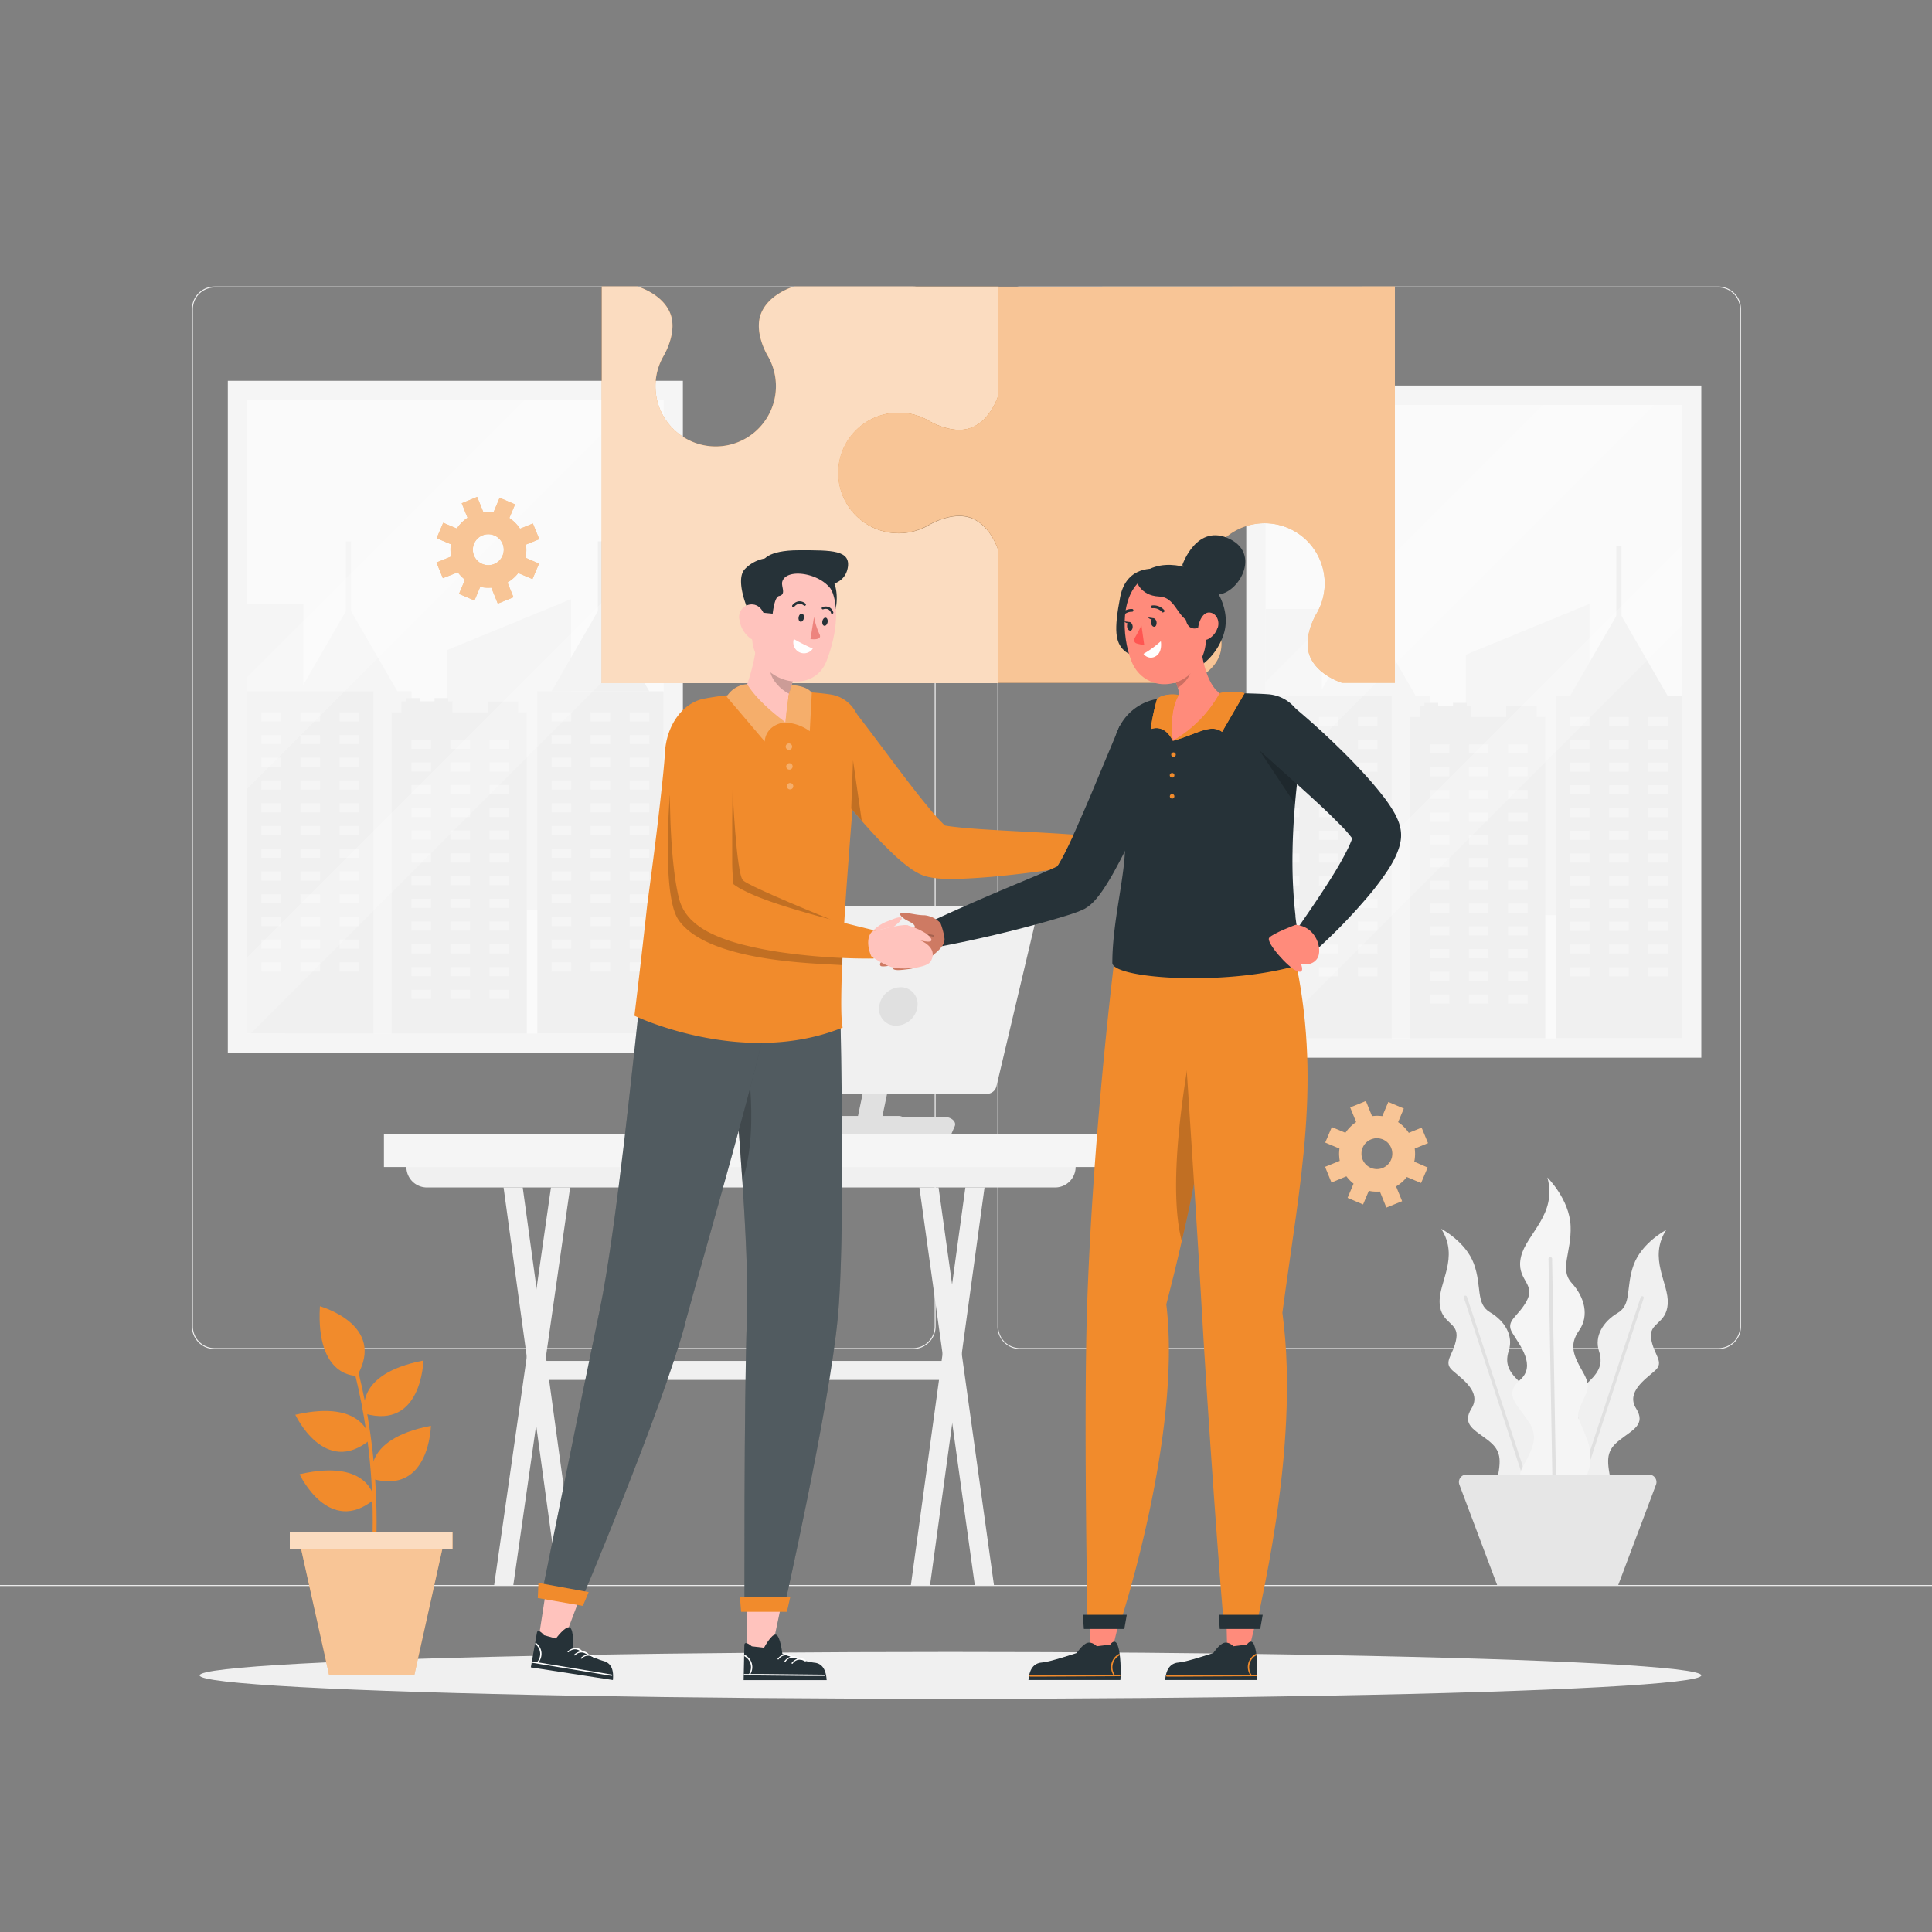 <svg xmlns="http://www.w3.org/2000/svg" viewBox="0 0 500 500"><rect x="0" y="0" width="500" height="500" fill="#808080" stroke="none"/><g id="freepik--background-complete--inject-3"><path d="M444.71,349.14H264a5.87,5.87,0,0,1-5.86-5.86V80A5.87,5.87,0,0,1,264,74.15H444.71A5.87,5.87,0,0,1,450.57,80V343.28A5.87,5.87,0,0,1,444.71,349.14ZM264,74.4A5.61,5.61,0,0,0,258.35,80V343.28a5.61,5.61,0,0,0,5.61,5.61H444.71a5.61,5.61,0,0,0,5.61-5.61V80a5.61,5.61,0,0,0-5.61-5.61Z" style="fill:#f0f0f0"></path><path d="M236.28,349.14H55.53a5.87,5.87,0,0,1-5.86-5.86V80a5.87,5.87,0,0,1,5.86-5.86H236.28A5.87,5.87,0,0,1,242.14,80V343.28A5.87,5.87,0,0,1,236.28,349.14ZM55.53,74.4A5.61,5.61,0,0,0,49.92,80V343.28a5.61,5.61,0,0,0,5.61,5.61H236.28a5.61,5.61,0,0,0,5.61-5.61V80a5.61,5.61,0,0,0-5.61-5.61Z" style="fill:#f0f0f0"></path><rect y="410.21" width="500" height="0.25" style="fill:#f0f0f0"></rect><rect x="30.87" y="126.63" width="173.95" height="117.77" transform="translate(303.36 67.68) rotate(90)" style="fill:#f5f5f5"></rect><rect x="63.95" y="103.54" width="107.78" height="163.96" style="fill:#fafafa"></rect><polygon points="106.53 267.48 106.53 178.91 102.84 178.91 96.52 167.96 90.86 158.17 90.86 140.09 89.52 140.09 89.52 158.17 83.86 167.96 77.54 178.91 73.85 178.91 73.85 267.48 106.53 267.48" style="fill:#f5f5f5"></polygon><rect x="63.95" y="156.39" width="14.59" height="111.08" style="fill:#f5f5f5"></rect><polygon points="147.77 235.63 147.77 155.06 115.77 168.21 115.77 235.63 147.77 235.63" style="fill:#f5f5f5"></polygon><rect x="139.06" y="178.91" width="32.67" height="88.56" style="fill:#f0f0f0"></rect><rect x="142.75" y="184.33" width="5.07" height="2.38" style="fill:#f5f5f5"></rect><rect x="152.86" y="184.33" width="5.07" height="2.38" style="fill:#f5f5f5"></rect><rect x="162.98" y="184.33" width="5.07" height="2.38" style="fill:#f5f5f5"></rect><rect x="142.75" y="190.21" width="5.07" height="2.38" style="fill:#f5f5f5"></rect><rect x="152.86" y="190.21" width="5.07" height="2.38" style="fill:#f5f5f5"></rect><rect x="162.98" y="190.21" width="5.07" height="2.38" style="fill:#f5f5f5"></rect><rect x="142.75" y="196.1" width="5.07" height="2.38" style="fill:#f5f5f5"></rect><rect x="152.86" y="196.1" width="5.07" height="2.38" style="fill:#f5f5f5"></rect><rect x="162.98" y="196.1" width="5.07" height="2.38" style="fill:#f5f5f5"></rect><rect x="142.75" y="201.98" width="5.07" height="2.38" style="fill:#f5f5f5"></rect><rect x="152.86" y="201.98" width="5.07" height="2.38" style="fill:#f5f5f5"></rect><rect x="162.98" y="201.98" width="5.07" height="2.38" style="fill:#f5f5f5"></rect><rect x="142.75" y="207.87" width="5.07" height="2.38" style="fill:#f5f5f5"></rect><rect x="152.86" y="207.87" width="5.07" height="2.38" style="fill:#f5f5f5"></rect><rect x="162.98" y="207.87" width="5.07" height="2.38" style="fill:#f5f5f5"></rect><rect x="142.75" y="213.75" width="5.07" height="2.38" style="fill:#f5f5f5"></rect><rect x="152.86" y="213.75" width="5.07" height="2.38" style="fill:#f5f5f5"></rect><rect x="162.98" y="213.75" width="5.07" height="2.38" style="fill:#f5f5f5"></rect><rect x="142.75" y="219.64" width="5.07" height="2.38" style="fill:#f5f5f5"></rect><rect x="152.86" y="219.64" width="5.07" height="2.38" style="fill:#f5f5f5"></rect><rect x="162.98" y="219.64" width="5.07" height="2.38" style="fill:#f5f5f5"></rect><rect x="142.75" y="225.52" width="5.07" height="2.38" style="fill:#f5f5f5"></rect><rect x="152.86" y="225.52" width="5.07" height="2.38" style="fill:#f5f5f5"></rect><rect x="162.98" y="225.52" width="5.07" height="2.38" style="fill:#f5f5f5"></rect><rect x="142.75" y="231.41" width="5.07" height="2.38" style="fill:#f5f5f5"></rect><rect x="152.86" y="231.41" width="5.07" height="2.38" style="fill:#f5f5f5"></rect><rect x="162.98" y="231.41" width="5.07" height="2.38" style="fill:#f5f5f5"></rect><rect x="142.75" y="237.29" width="5.07" height="2.38" style="fill:#f5f5f5"></rect><rect x="152.86" y="237.29" width="5.07" height="2.38" style="fill:#f5f5f5"></rect><rect x="162.98" y="237.29" width="5.07" height="2.38" style="fill:#f5f5f5"></rect><rect x="142.75" y="243.17" width="5.07" height="2.38" style="fill:#f5f5f5"></rect><rect x="152.86" y="243.17" width="5.07" height="2.38" style="fill:#f5f5f5"></rect><rect x="162.98" y="243.17" width="5.07" height="2.38" style="fill:#f5f5f5"></rect><rect x="142.75" y="249.06" width="5.07" height="2.38" style="fill:#f5f5f5"></rect><rect x="152.86" y="249.06" width="5.07" height="2.38" style="fill:#f5f5f5"></rect><rect x="162.98" y="249.06" width="5.07" height="2.38" style="fill:#f5f5f5"></rect><rect x="63.95" y="178.91" width="32.67" height="88.56" style="fill:#f0f0f0"></rect><rect x="67.64" y="184.33" width="5.07" height="2.38" style="fill:#f5f5f5"></rect><rect x="77.75" y="184.33" width="5.07" height="2.38" style="fill:#f5f5f5"></rect><rect x="87.87" y="184.33" width="5.07" height="2.38" style="fill:#f5f5f5"></rect><rect x="67.64" y="190.21" width="5.07" height="2.38" style="fill:#f5f5f5"></rect><rect x="77.75" y="190.21" width="5.07" height="2.38" style="fill:#f5f5f5"></rect><rect x="87.87" y="190.21" width="5.07" height="2.38" style="fill:#f5f5f5"></rect><rect x="67.64" y="196.1" width="5.07" height="2.38" style="fill:#f5f5f5"></rect><rect x="77.75" y="196.1" width="5.07" height="2.38" style="fill:#f5f5f5"></rect><rect x="87.87" y="196.1" width="5.07" height="2.38" style="fill:#f5f5f5"></rect><rect x="67.64" y="201.98" width="5.07" height="2.38" style="fill:#f5f5f5"></rect><rect x="77.75" y="201.98" width="5.07" height="2.38" style="fill:#f5f5f5"></rect><rect x="87.87" y="201.98" width="5.07" height="2.38" style="fill:#f5f5f5"></rect><rect x="67.64" y="207.87" width="5.07" height="2.38" style="fill:#f5f5f5"></rect><rect x="77.75" y="207.87" width="5.07" height="2.38" style="fill:#f5f5f5"></rect><rect x="87.87" y="207.87" width="5.07" height="2.38" style="fill:#f5f5f5"></rect><rect x="67.64" y="213.75" width="5.07" height="2.38" style="fill:#f5f5f5"></rect><rect x="77.75" y="213.75" width="5.07" height="2.38" style="fill:#f5f5f5"></rect><rect x="87.87" y="213.75" width="5.07" height="2.38" style="fill:#f5f5f5"></rect><rect x="67.64" y="219.64" width="5.07" height="2.38" style="fill:#f5f5f5"></rect><rect x="77.75" y="219.64" width="5.07" height="2.38" style="fill:#f5f5f5"></rect><rect x="87.87" y="219.64" width="5.07" height="2.38" style="fill:#f5f5f5"></rect><rect x="67.64" y="225.52" width="5.07" height="2.38" style="fill:#f5f5f5"></rect><rect x="77.75" y="225.52" width="5.07" height="2.38" style="fill:#f5f5f5"></rect><rect x="87.87" y="225.52" width="5.07" height="2.38" style="fill:#f5f5f5"></rect><rect x="67.64" y="231.41" width="5.07" height="2.38" style="fill:#f5f5f5"></rect><rect x="77.75" y="231.41" width="5.07" height="2.38" style="fill:#f5f5f5"></rect><rect x="87.87" y="231.41" width="5.07" height="2.38" style="fill:#f5f5f5"></rect><rect x="67.64" y="237.29" width="5.07" height="2.38" style="fill:#f5f5f5"></rect><rect x="77.75" y="237.29" width="5.07" height="2.38" style="fill:#f5f5f5"></rect><rect x="87.87" y="237.29" width="5.07" height="2.38" style="fill:#f5f5f5"></rect><rect x="67.64" y="243.17" width="5.07" height="2.38" style="fill:#f5f5f5"></rect><rect x="77.75" y="243.17" width="5.07" height="2.38" style="fill:#f5f5f5"></rect><rect x="87.87" y="243.17" width="5.07" height="2.38" style="fill:#f5f5f5"></rect><rect x="67.64" y="249.06" width="5.07" height="2.38" style="fill:#f5f5f5"></rect><rect x="77.75" y="249.06" width="5.07" height="2.38" style="fill:#f5f5f5"></rect><rect x="87.87" y="249.06" width="5.07" height="2.38" style="fill:#f5f5f5"></rect><polygon points="155.4 178.91 142.75 178.91 149.07 167.96 155.4 157 161.72 167.96 168.04 178.91 155.4 178.91" style="fill:#f0f0f0"></polygon><rect x="154.72" y="140.09" width="1.34" height="24.97" style="fill:#f0f0f0"></rect><rect x="101.33" y="184.33" width="35.02" height="83.15" style="fill:#f0f0f0"></rect><rect x="103.9" y="181.49" width="13.21" height="11.28" style="fill:#f0f0f0"></rect><rect x="105.09" y="180.65" width="3.54" height="10.13" style="fill:#f0f0f0"></rect><rect x="112.46" y="180.65" width="3.54" height="10.13" style="fill:#f0f0f0"></rect><rect x="126.24" y="181.53" width="7.87" height="7.87" style="fill:#f0f0f0"></rect><rect x="106.47" y="191.4" width="5.07" height="2.38" style="fill:#f5f5f5"></rect><rect x="116.58" y="191.4" width="5.07" height="2.38" style="fill:#f5f5f5"></rect><rect x="126.7" y="191.4" width="5.07" height="2.38" style="fill:#f5f5f5"></rect><rect x="106.47" y="197.29" width="5.07" height="2.38" style="fill:#f5f5f5"></rect><rect x="116.58" y="197.29" width="5.07" height="2.38" style="fill:#f5f5f5"></rect><rect x="126.7" y="197.29" width="5.07" height="2.38" style="fill:#f5f5f5"></rect><rect x="106.47" y="203.17" width="5.07" height="2.38" style="fill:#f5f5f5"></rect><rect x="116.58" y="203.17" width="5.07" height="2.38" style="fill:#f5f5f5"></rect><rect x="126.7" y="203.17" width="5.07" height="2.38" style="fill:#f5f5f5"></rect><rect x="106.47" y="209.06" width="5.07" height="2.38" style="fill:#f5f5f5"></rect><rect x="116.58" y="209.06" width="5.07" height="2.38" style="fill:#f5f5f5"></rect><rect x="126.7" y="209.06" width="5.07" height="2.38" style="fill:#f5f5f5"></rect><rect x="106.47" y="214.94" width="5.07" height="2.38" style="fill:#f5f5f5"></rect><rect x="116.58" y="214.94" width="5.07" height="2.38" style="fill:#f5f5f5"></rect><rect x="126.7" y="214.94" width="5.07" height="2.38" style="fill:#f5f5f5"></rect><rect x="106.47" y="220.83" width="5.07" height="2.38" style="fill:#f5f5f5"></rect><rect x="116.58" y="220.83" width="5.07" height="2.38" style="fill:#f5f5f5"></rect><rect x="126.7" y="220.83" width="5.07" height="2.38" style="fill:#f5f5f5"></rect><rect x="106.47" y="226.71" width="5.07" height="2.38" style="fill:#f5f5f5"></rect><rect x="116.58" y="226.71" width="5.07" height="2.38" style="fill:#f5f5f5"></rect><rect x="126.7" y="226.71" width="5.07" height="2.38" style="fill:#f5f5f5"></rect><rect x="106.47" y="232.59" width="5.07" height="2.38" style="fill:#f5f5f5"></rect><rect x="116.58" y="232.59" width="5.07" height="2.38" style="fill:#f5f5f5"></rect><rect x="126.7" y="232.59" width="5.07" height="2.38" style="fill:#f5f5f5"></rect><rect x="106.47" y="238.48" width="5.07" height="2.38" style="fill:#f5f5f5"></rect><rect x="116.58" y="238.48" width="5.07" height="2.38" style="fill:#f5f5f5"></rect><rect x="126.7" y="238.48" width="5.07" height="2.38" style="fill:#f5f5f5"></rect><rect x="106.47" y="244.36" width="5.07" height="2.38" style="fill:#f5f5f5"></rect><rect x="116.58" y="244.36" width="5.07" height="2.38" style="fill:#f5f5f5"></rect><rect x="126.7" y="244.36" width="5.07" height="2.38" style="fill:#f5f5f5"></rect><rect x="106.47" y="250.25" width="5.07" height="2.38" style="fill:#f5f5f5"></rect><rect x="116.58" y="250.25" width="5.07" height="2.38" style="fill:#f5f5f5"></rect><rect x="126.7" y="250.25" width="5.07" height="2.38" style="fill:#f5f5f5"></rect><rect x="106.47" y="256.13" width="5.07" height="2.38" style="fill:#f5f5f5"></rect><rect x="116.58" y="256.13" width="5.07" height="2.38" style="fill:#f5f5f5"></rect><rect x="126.7" y="256.13" width="5.07" height="2.38" style="fill:#f5f5f5"></rect><polygon points="164.57 103.54 63.95 204.16 63.95 175.26 135.68 103.54 164.57 103.54" style="fill:#fff;opacity:0.2"></polygon><polygon points="171.73 139.97 171.73 160.59 64.83 267.5 63.95 267.5 63.95 247.75 171.73 139.97" style="fill:#fff;opacity:0.2"></polygon><rect x="294.44" y="127.87" width="173.95" height="117.77" transform="translate(568.17 -194.66) rotate(90)" style="fill:#f5f5f5"></rect><rect x="327.52" y="104.77" width="107.78" height="163.96" style="fill:#fafafa"></rect><polygon points="370.1 268.71 370.1 180.15 366.41 180.15 360.09 169.19 354.44 159.4 354.44 141.32 353.09 141.32 353.09 159.4 347.44 169.19 341.11 180.15 337.43 180.15 337.43 268.71 370.1 268.71" style="fill:#f5f5f5"></polygon><rect x="327.52" y="157.63" width="14.59" height="111.08" style="fill:#f5f5f5"></rect><polygon points="411.34 236.86 411.34 156.29 379.34 169.44 379.34 236.86 411.34 236.86" style="fill:#f5f5f5"></polygon><rect x="402.63" y="180.15" width="32.67" height="88.56" style="fill:#f0f0f0"></rect><rect x="406.32" y="185.56" width="5.07" height="2.38" style="fill:#f5f5f5"></rect><rect x="416.43" y="185.56" width="5.07" height="2.38" style="fill:#f5f5f5"></rect><rect x="426.55" y="185.56" width="5.07" height="2.38" style="fill:#f5f5f5"></rect><rect x="406.32" y="191.45" width="5.07" height="2.38" style="fill:#f5f5f5"></rect><rect x="416.43" y="191.45" width="5.07" height="2.38" style="fill:#f5f5f5"></rect><rect x="426.55" y="191.45" width="5.07" height="2.38" style="fill:#f5f5f5"></rect><rect x="406.32" y="197.33" width="5.07" height="2.38" style="fill:#f5f5f5"></rect><rect x="416.43" y="197.33" width="5.07" height="2.38" style="fill:#f5f5f5"></rect><rect x="426.55" y="197.33" width="5.07" height="2.38" style="fill:#f5f5f5"></rect><rect x="406.32" y="203.22" width="5.07" height="2.38" style="fill:#f5f5f5"></rect><rect x="416.43" y="203.22" width="5.07" height="2.38" style="fill:#f5f5f5"></rect><rect x="426.55" y="203.22" width="5.07" height="2.38" style="fill:#f5f5f5"></rect><rect x="406.32" y="209.1" width="5.07" height="2.38" style="fill:#f5f5f5"></rect><rect x="416.43" y="209.1" width="5.07" height="2.38" style="fill:#f5f5f5"></rect><rect x="426.55" y="209.1" width="5.07" height="2.38" style="fill:#f5f5f5"></rect><rect x="406.32" y="214.99" width="5.07" height="2.38" style="fill:#f5f5f5"></rect><rect x="416.43" y="214.99" width="5.07" height="2.38" style="fill:#f5f5f5"></rect><rect x="426.55" y="214.99" width="5.07" height="2.38" style="fill:#f5f5f5"></rect><rect x="406.32" y="220.87" width="5.07" height="2.38" style="fill:#f5f5f5"></rect><rect x="416.43" y="220.87" width="5.07" height="2.38" style="fill:#f5f5f5"></rect><rect x="426.55" y="220.87" width="5.07" height="2.38" style="fill:#f5f5f5"></rect><rect x="406.32" y="226.76" width="5.07" height="2.38" style="fill:#f5f5f5"></rect><rect x="416.43" y="226.76" width="5.07" height="2.38" style="fill:#f5f5f5"></rect><rect x="426.55" y="226.76" width="5.07" height="2.38" style="fill:#f5f5f5"></rect><rect x="406.32" y="232.64" width="5.07" height="2.38" style="fill:#f5f5f5"></rect><rect x="416.43" y="232.64" width="5.07" height="2.38" style="fill:#f5f5f5"></rect><rect x="426.55" y="232.64" width="5.07" height="2.38" style="fill:#f5f5f5"></rect><rect x="406.32" y="238.52" width="5.07" height="2.38" style="fill:#f5f5f5"></rect><rect x="416.43" y="238.52" width="5.07" height="2.38" style="fill:#f5f5f5"></rect><rect x="426.55" y="238.52" width="5.07" height="2.38" style="fill:#f5f5f5"></rect><rect x="406.32" y="244.41" width="5.07" height="2.38" style="fill:#f5f5f5"></rect><rect x="416.43" y="244.41" width="5.07" height="2.38" style="fill:#f5f5f5"></rect><rect x="426.55" y="244.41" width="5.07" height="2.38" style="fill:#f5f5f5"></rect><rect x="406.32" y="250.29" width="5.07" height="2.38" style="fill:#f5f5f5"></rect><rect x="416.43" y="250.29" width="5.07" height="2.38" style="fill:#f5f5f5"></rect><rect x="426.55" y="250.29" width="5.07" height="2.38" style="fill:#f5f5f5"></rect><rect x="327.52" y="180.15" width="32.67" height="88.56" style="fill:#f0f0f0"></rect><rect x="331.21" y="185.56" width="5.07" height="2.38" style="fill:#f5f5f5"></rect><rect x="341.33" y="185.56" width="5.07" height="2.38" style="fill:#f5f5f5"></rect><rect x="351.44" y="185.56" width="5.07" height="2.38" style="fill:#f5f5f5"></rect><rect x="331.21" y="191.45" width="5.07" height="2.38" style="fill:#f5f5f5"></rect><rect x="341.33" y="191.45" width="5.07" height="2.38" style="fill:#f5f5f5"></rect><rect x="351.44" y="191.45" width="5.07" height="2.38" style="fill:#f5f5f5"></rect><rect x="331.21" y="197.33" width="5.07" height="2.38" style="fill:#f5f5f5"></rect><rect x="341.33" y="197.33" width="5.07" height="2.38" style="fill:#f5f5f5"></rect><rect x="351.44" y="197.33" width="5.07" height="2.38" style="fill:#f5f5f5"></rect><rect x="331.21" y="203.22" width="5.07" height="2.38" style="fill:#f5f5f5"></rect><rect x="341.33" y="203.22" width="5.07" height="2.38" style="fill:#f5f5f5"></rect><rect x="351.44" y="203.22" width="5.07" height="2.38" style="fill:#f5f5f5"></rect><rect x="331.21" y="209.1" width="5.07" height="2.38" style="fill:#f5f5f5"></rect><rect x="341.33" y="209.1" width="5.07" height="2.38" style="fill:#f5f5f5"></rect><rect x="351.44" y="209.1" width="5.07" height="2.38" style="fill:#f5f5f5"></rect><rect x="331.21" y="214.99" width="5.07" height="2.38" style="fill:#f5f5f5"></rect><rect x="341.33" y="214.99" width="5.07" height="2.38" style="fill:#f5f5f5"></rect><rect x="351.44" y="214.99" width="5.07" height="2.38" style="fill:#f5f5f5"></rect><rect x="331.21" y="220.87" width="5.07" height="2.38" style="fill:#f5f5f5"></rect><rect x="341.33" y="220.87" width="5.07" height="2.38" style="fill:#f5f5f5"></rect><rect x="351.44" y="220.87" width="5.07" height="2.38" style="fill:#f5f5f5"></rect><rect x="331.21" y="226.76" width="5.07" height="2.38" style="fill:#f5f5f5"></rect><rect x="341.33" y="226.76" width="5.07" height="2.38" style="fill:#f5f5f5"></rect><rect x="351.44" y="226.76" width="5.07" height="2.38" style="fill:#f5f5f5"></rect><rect x="331.21" y="232.64" width="5.07" height="2.38" style="fill:#f5f5f5"></rect><rect x="341.33" y="232.64" width="5.07" height="2.38" style="fill:#f5f5f5"></rect><rect x="351.44" y="232.64" width="5.07" height="2.38" style="fill:#f5f5f5"></rect><rect x="331.21" y="238.52" width="5.07" height="2.38" style="fill:#f5f5f5"></rect><rect x="341.33" y="238.52" width="5.07" height="2.38" style="fill:#f5f5f5"></rect><rect x="351.44" y="238.52" width="5.07" height="2.38" style="fill:#f5f5f5"></rect><rect x="331.21" y="244.41" width="5.07" height="2.38" style="fill:#f5f5f5"></rect><rect x="341.33" y="244.41" width="5.07" height="2.38" style="fill:#f5f5f5"></rect><rect x="351.44" y="244.41" width="5.07" height="2.38" style="fill:#f5f5f5"></rect><rect x="331.21" y="250.29" width="5.07" height="2.38" style="fill:#f5f5f5"></rect><rect x="341.33" y="250.29" width="5.07" height="2.38" style="fill:#f5f5f5"></rect><rect x="351.44" y="250.29" width="5.07" height="2.38" style="fill:#f5f5f5"></rect><polygon points="418.97 180.15 406.32 180.15 412.64 169.19 418.97 158.24 425.29 169.19 431.62 180.15 418.97 180.15" style="fill:#f0f0f0"></polygon><rect x="418.3" y="141.32" width="1.34" height="24.97" style="fill:#f0f0f0"></rect><rect x="364.9" y="185.56" width="35.02" height="83.15" style="fill:#f0f0f0"></rect><rect x="367.48" y="182.72" width="13.21" height="11.28" style="fill:#f0f0f0"></rect><rect x="368.66" y="181.89" width="3.54" height="10.13" style="fill:#f0f0f0"></rect><rect x="376.04" y="181.89" width="3.54" height="10.13" style="fill:#f0f0f0"></rect><rect x="389.82" y="182.76" width="7.87" height="7.87" style="fill:#f0f0f0"></rect><rect x="370.04" y="192.64" width="5.07" height="2.38" style="fill:#f5f5f5"></rect><rect x="380.16" y="192.64" width="5.07" height="2.38" style="fill:#f5f5f5"></rect><rect x="390.27" y="192.64" width="5.07" height="2.38" style="fill:#f5f5f5"></rect><rect x="370.04" y="198.52" width="5.07" height="2.38" style="fill:#f5f5f5"></rect><rect x="380.16" y="198.52" width="5.07" height="2.38" style="fill:#f5f5f5"></rect><rect x="390.27" y="198.52" width="5.07" height="2.38" style="fill:#f5f5f5"></rect><rect x="370.04" y="204.41" width="5.07" height="2.38" style="fill:#f5f5f5"></rect><rect x="380.16" y="204.41" width="5.07" height="2.38" style="fill:#f5f5f5"></rect><rect x="390.27" y="204.41" width="5.07" height="2.38" style="fill:#f5f5f5"></rect><rect x="370.04" y="210.29" width="5.07" height="2.38" style="fill:#f5f5f5"></rect><rect x="380.16" y="210.29" width="5.07" height="2.38" style="fill:#f5f5f5"></rect><rect x="390.27" y="210.29" width="5.07" height="2.38" style="fill:#f5f5f5"></rect><rect x="370.04" y="216.18" width="5.07" height="2.38" style="fill:#f5f5f5"></rect><rect x="380.16" y="216.18" width="5.07" height="2.38" style="fill:#f5f5f5"></rect><rect x="390.27" y="216.18" width="5.07" height="2.38" style="fill:#f5f5f5"></rect><rect x="370.04" y="222.06" width="5.07" height="2.38" style="fill:#f5f5f5"></rect><rect x="380.16" y="222.06" width="5.07" height="2.38" style="fill:#f5f5f5"></rect><rect x="390.27" y="222.06" width="5.07" height="2.38" style="fill:#f5f5f5"></rect><rect x="370.04" y="227.94" width="5.07" height="2.38" style="fill:#f5f5f5"></rect><rect x="380.16" y="227.94" width="5.07" height="2.38" style="fill:#f5f5f5"></rect><rect x="390.27" y="227.94" width="5.07" height="2.38" style="fill:#f5f5f5"></rect><rect x="370.04" y="233.83" width="5.07" height="2.38" style="fill:#f5f5f5"></rect><rect x="380.16" y="233.83" width="5.07" height="2.38" style="fill:#f5f5f5"></rect><rect x="390.27" y="233.83" width="5.07" height="2.38" style="fill:#f5f5f5"></rect><rect x="370.04" y="239.71" width="5.07" height="2.38" style="fill:#f5f5f5"></rect><rect x="380.16" y="239.71" width="5.07" height="2.38" style="fill:#f5f5f5"></rect><rect x="390.27" y="239.71" width="5.07" height="2.38" style="fill:#f5f5f5"></rect><rect x="370.04" y="245.6" width="5.07" height="2.38" style="fill:#f5f5f5"></rect><rect x="380.16" y="245.6" width="5.07" height="2.38" style="fill:#f5f5f5"></rect><rect x="390.27" y="245.6" width="5.07" height="2.38" style="fill:#f5f5f5"></rect><rect x="370.04" y="251.48" width="5.07" height="2.38" style="fill:#f5f5f5"></rect><rect x="380.16" y="251.48" width="5.07" height="2.38" style="fill:#f5f5f5"></rect><rect x="390.27" y="251.48" width="5.07" height="2.38" style="fill:#f5f5f5"></rect><rect x="370.04" y="257.37" width="5.07" height="2.38" style="fill:#f5f5f5"></rect><rect x="380.16" y="257.37" width="5.07" height="2.38" style="fill:#f5f5f5"></rect><rect x="390.27" y="257.37" width="5.07" height="2.38" style="fill:#f5f5f5"></rect><polygon points="428.14 104.77 327.52 205.39 327.52 176.5 399.25 104.77 428.14 104.77" style="fill:#fff;opacity:0.2"></polygon><polygon points="435.31 141.2 435.31 161.82 328.4 268.73 327.52 268.73 327.52 248.99 435.31 141.2" style="fill:#fff;opacity:0.2"></polygon><path d="M278.37,302H105.17a5.31,5.31,0,0,0,5.31,5.31H273.06a5.31,5.31,0,0,0,5.31-5.31Z" style="fill:#f0f0f0"></path><rect x="140.75" y="352.21" width="103.6" height="4.91" style="fill:#f0f0f0"></rect><polygon points="240.68 410.34 254.8 307.3 249.84 307.3 235.72 410.34 240.68 410.34" style="fill:#f0f0f0"></polygon><polygon points="252.29 410.34 237.94 307.3 242.9 307.3 257.25 410.34 252.29 410.34" style="fill:#f0f0f0"></polygon><polygon points="132.83 410.34 147.55 307.3 142.59 307.3 127.87 410.34 132.83 410.34" style="fill:#f0f0f0"></polygon><polygon points="144.44 410.34 130.32 307.3 135.28 307.3 149.4 410.34 144.44 410.34" style="fill:#f0f0f0"></polygon><rect x="99.36" y="293.47" width="184.82" height="8.55" style="fill:#f5f5f5"></rect><path d="M166,293.5h80.2l.87-2c.55-1.23-.88-2.47-2.86-2.47h-74a3.09,3.09,0,0,0-2.86,1.4Z" style="fill:#e0e0e0"></path><path d="M268.16,237.67l-10.27,43.42a2.56,2.56,0,0,1-2.49,2H192.15a2.57,2.57,0,0,1-2.49-3.16l10.26-43.42a2.58,2.58,0,0,1,2.5-2h63.24A2.56,2.56,0,0,1,268.16,237.67Z" style="fill:#f0f0f0"></path><path d="M237.43,260.49a5.67,5.67,0,0,1-5.49,4.95,4.35,4.35,0,0,1-4.41-4.95,5.68,5.68,0,0,1,5.5-5A4.35,4.35,0,0,1,237.43,260.49Z" style="fill:#e0e0e0"></path><path d="M204.93,234.52,194,283.07h-1.85a2.57,2.57,0,0,1-2.49-3.16l10.26-43.42a2.58,2.58,0,0,1,2.5-2Z" style="fill:#e0e0e0"></path><polygon points="223.25 283.07 221.09 293.38 227.43 293.38 229.58 283.07 223.25 283.07" style="fill:#e0e0e0"></polygon><path d="M211.84,291.64l1.3-1.83a2.46,2.46,0,0,1,2-1h17.38a2.45,2.45,0,0,1,2.18,1.32l.88,1.67a1.17,1.17,0,0,1-1,1.72H212.8A1.17,1.17,0,0,1,211.84,291.64Z" style="fill:#e0e0e0"></path><path d="M394.54,387.46s-8.44,1.87-7.18-4,1.16-8.06-2.27-10.73-6.88-4-4.26-8.24-2.35-7.53-4.93-9.81.33-4,1-8.31-4-3.67-4.32-9.1,5.16-11.78.41-19.25c0,0,6.37,3.3,8.47,9.11s.4,10.28,4.16,12.49,6.12,6,4.85,9.94.53,6,3.62,8.85,2.26,4,1.88,7.48.39,2.67,3.92,7.44S403.52,385.9,394.54,387.46Z" style="fill:#f0f0f0"></path><path d="M395.74,387.2l0-.09-16.89-51.25a.42.42,0,0,1,.27-.53h0a.43.43,0,0,1,.52.27l16.89,51.26a.5.5,0,0,1,0,.12Z" style="fill:#e0e0e0"></path><path d="M409.77,387.36s8.39,1.86,7.15-4-1.16-8,2.25-10.68,6.85-4,4.24-8.19,2.34-7.49,4.9-9.76-.33-4-1-8.27,3.94-3.65,4.3-9-5.12-11.71-.41-19.15c0,0-6.33,3.29-8.42,9.06s-.4,10.23-4.14,12.43-6.09,6-4.82,9.88-.53,6-3.6,8.8-2.25,4-1.87,7.45-.39,2.65-3.9,7.4S400.84,385.8,409.77,387.36Z" style="fill:#f0f0f0"></path><path d="M407.8,386.87a.59.59,0,0,1,0-.13l16.8-51a.43.43,0,0,1,.52-.27h0a.4.4,0,0,1,.26.52l-16.79,51a.41.41,0,0,1-.05.09Z" style="fill:#e0e0e0"></path><path d="M400.45,386.29s-9.66-.8-6.36-6.69,3.92-8.25,1.13-12.25-6-6.57-1.82-10.24,0-8.85-2-12.14,1.68-4.18,3.84-8.57-3-5.24-1.6-11.18,9.43-10.9,6.83-20.48c0,0,5.73,5.65,6,12.56s-3,11.16.31,14.77,4.56,8.48,1.89,12.25-1.42,6.6.94,10.68,1.1,5-.47,8.64-.47,3,1.73,9.27S410.59,387.6,400.45,386.29Z" style="fill:#f5f5f5"></path><path d="M401.82,386.41a.41.41,0,0,1,0-.11l-1.07-60.51a.48.48,0,0,1,.46-.48h0a.47.47,0,0,1,.47.47l1.07,60.5a.59.59,0,0,1,0,.14Z" style="fill:#e0e0e0"></path><path d="M426.75,381.62H379.51a1.94,1.94,0,0,0-1.82,2.62l.7,1.86.44,1.17,1.27,3.37.44,1.18,1.3,3.45.44,1.18,5.2,13.8h31.3l5.19-13.8.45-1.18,1.3-3.45.44-1.18,1.27-3.37.44-1.17.7-1.86A1.94,1.94,0,0,0,426.75,381.62Z" style="fill:#e6e6e6"></path></g><g id="freepik--Shadow--inject-3"><ellipse cx="245.98" cy="433.59" rx="194.32" ry="6.07" style="fill:#f0f0f0"></ellipse></g><g id="freepik--Plant--inject-3"><polygon points="115.46 396.48 107.24 433.43 85.16 433.43 76.94 396.48 115.46 396.48" style="fill:#F18B2C"></polygon><polygon points="115.46 396.48 107.24 433.43 85.16 433.43 76.94 396.48 115.46 396.48" style="fill:#fff;opacity:0.5"></polygon><rect x="75" y="396.48" width="42.12" height="4.52" style="fill:#F18B2C"></rect><rect x="75" y="396.48" width="42.12" height="4.52" style="fill:#fff;opacity:0.7"></rect><path d="M96.44,396.48h1c.5-30.34-7.87-52.11-8-52.35s-1,.1-.91.35S97,366.33,96.44,396.48Z" style="fill:#F18B2C"></path><path d="M94.49,365.87s-3.34-10.21,15.08-13.76C109.57,352.11,109.23,370,94.49,365.87Z" style="fill:#F18B2C"></path><path d="M96.44,382.75S93.09,372.54,111.52,369C111.52,369,111.18,386.88,96.44,382.75Z" style="fill:#F18B2C"></path><path d="M95.79,372.61s-1.08-10.69-19.36-6.47C76.43,366.14,84,382.36,95.79,372.61Z" style="fill:#F18B2C"></path><path d="M96.89,388s-1.08-10.69-19.36-6.47C77.53,381.52,85.09,397.74,96.89,388Z" style="fill:#F18B2C"></path><path d="M92.43,356.06s-10.72.74-9.64-18C82.79,338.07,100.05,342.78,92.43,356.06Z" style="fill:#F18B2C"></path></g><g id="freepik--Gears--inject-3"><path d="M348.45,304.42a10.19,10.19,0,0,0,1.86,1.91L348.76,310l4,1.7,1.49-3.53a9.61,9.61,0,0,0,2.87.19l1.68,4.15,4.06-1.65-1.56-3.82a10,10,0,0,0,2.79-2.44l3.68,1.55,1.7-4L366,300.64a9.51,9.51,0,0,0,.12-3.4l3.44-1.4-1.65-4-3.32,1.35a9.65,9.65,0,0,0-2.77-2.78l1.48-3.52-4-1.7-1.55,3.68a9.55,9.55,0,0,0-2.67,0l-1.59-3.92-4.05,1.65,1.54,3.8a10,10,0,0,0-2.78,2.77l-3.52-1.48-1.7,4,3.68,1.55a9.74,9.74,0,0,0,.08,3.19l-3.8,1.55,1.65,4.05Zm4.21-7.42a4,4,0,1,1,2.14,5.26A4,4,0,0,1,352.66,297Z" style="fill:#F18B2C"></path><g style="opacity:0.5"><path d="M348.45,304.42a10.19,10.19,0,0,0,1.86,1.91L348.76,310l4,1.7,1.49-3.53a9.61,9.61,0,0,0,2.87.19l1.68,4.15,4.06-1.65-1.56-3.82a10,10,0,0,0,2.79-2.44l3.68,1.55,1.7-4L366,300.64a9.51,9.51,0,0,0,.12-3.4l3.44-1.4-1.65-4-3.32,1.35a9.65,9.65,0,0,0-2.77-2.78l1.48-3.52-4-1.7-1.55,3.68a9.55,9.55,0,0,0-2.67,0l-1.59-3.92-4.05,1.65,1.54,3.8a10,10,0,0,0-2.78,2.77l-3.52-1.48-1.7,4,3.68,1.55a9.74,9.74,0,0,0,.08,3.19l-3.8,1.55,1.65,4.05Zm4.21-7.42a4,4,0,1,1,2.14,5.26A4,4,0,0,1,352.66,297Z" style="fill:#fff"></path></g><path d="M118.48,148.11a9.89,9.89,0,0,0,1.86,1.91l-1.55,3.68,4,1.7,1.49-3.52a9.61,9.61,0,0,0,2.87.19l1.68,4.14,4.06-1.65-1.56-3.82a9.82,9.82,0,0,0,2.79-2.44l3.68,1.56,1.7-4L136,144.34a9.8,9.8,0,0,0,.12-3.41l3.44-1.39-1.65-4.06-3.32,1.35a10,10,0,0,0-2.77-2.78l1.48-3.52-4-1.7-1.55,3.68a10,10,0,0,0-2.67,0l-1.59-3.91-4,1.64L121,134a10.08,10.08,0,0,0-2.78,2.78l-3.52-1.49-1.7,4,3.68,1.55a9.75,9.75,0,0,0,.08,3.19l-3.8,1.54,1.65,4.06Zm4.21-7.41a4,4,0,1,1,2.14,5.25A4,4,0,0,1,122.69,140.7Z" style="fill:#F18B2C"></path><g style="opacity:0.5"><path d="M118.48,148.11a9.89,9.89,0,0,0,1.86,1.91l-1.55,3.68,4,1.7,1.49-3.52a9.61,9.61,0,0,0,2.87.19l1.68,4.14,4.06-1.65-1.56-3.82a9.82,9.82,0,0,0,2.79-2.44l3.68,1.56,1.7-4L136,144.34a9.8,9.8,0,0,0,.12-3.41l3.44-1.39-1.65-4.06-3.32,1.35a10,10,0,0,0-2.77-2.78l1.48-3.52-4-1.7-1.55,3.68a10,10,0,0,0-2.67,0l-1.59-3.91-4,1.64L121,134a10.08,10.08,0,0,0-2.78,2.78l-3.52-1.49-1.7,4,3.68,1.55a9.75,9.75,0,0,0,.08,3.19l-3.8,1.54,1.65,4.06Zm4.21-7.41a4,4,0,1,1,2.14,5.25A4,4,0,0,1,122.69,140.7Z" style="fill:#fff"></path></g></g><g id="freepik--Puzzle--inject-3"><path d="M258.4,142.58V176.8H155.74V74.15H165s6.31,1.8,8.4,6.81c1.88,4.46-.93,9.84-1.57,11l-.11.19s0,0,0,0h0a15.59,15.59,0,1,0,27,0s0,0,0,0a.56.56,0,0,1-.11-.18c-.65-1.14-3.46-6.52-1.59-11,2.11-5,8.41-6.81,8.41-6.81h53V102.2s-1.81,6.31-6.81,8.41c-4.46,1.88-9.84-.94-11-1.57l-.19-.11s0,0,0,0a15.35,15.35,0,0,0-7.82-2.1,15.59,15.59,0,1,0,7.82,29.07l0,0,.18-.11c1.14-.64,6.52-3.46,11-1.58C256.59,136.27,258.4,142.58,258.4,142.58Z" style="fill:#F18B2C"></path><g style="opacity:0.7"><path d="M258.4,142.58V176.8H155.74V74.15H165s6.31,1.8,8.4,6.81c1.88,4.46-.93,9.84-1.57,11l-.11.19s0,0,0,0h0a15.59,15.59,0,1,0,27,0s0,0,0,0a.56.56,0,0,1-.11-.18c-.65-1.14-3.46-6.52-1.59-11,2.11-5,8.41-6.81,8.41-6.81h53V102.2s-1.81,6.31-6.81,8.41c-4.46,1.88-9.84-.94-11-1.57l-.19-.11s0,0,0,0a15.35,15.35,0,0,0-7.82-2.1,15.59,15.59,0,1,0,7.82,29.07l0,0,.18-.11c1.14-.64,6.52-3.46,11-1.58C256.59,136.27,258.4,142.58,258.4,142.58Z" style="fill:#fff"></path></g><path d="M361,74.15V176.7H347.28c-1-.34-6.34-2.25-8.23-6.75s.93-9.83,1.57-11l.12-.19s0,0,0,0h0a15.41,15.41,0,0,0,2.1-7.81,15.57,15.57,0,1,0-29.05,7.82l0,0,.12.19c.64,1.13,3.44,6.51,1.57,11s-7.19,6.41-8.23,6.75H258.4V142.52s-1.8-6.31-6.8-8.41c-4.45-1.86-9.83.94-11,1.58l-.18.11,0,0a15.58,15.58,0,1,1-7.82-29,15.41,15.41,0,0,1,7.81,2.1h0a.9.9,0,0,0,.18.12c1.14.64,6.52,3.45,11,1.57,5-2.09,6.8-8.4,6.8-8.4v-28Z" style="fill:#F18B2C"></path><path d="M361,74.15V176.7H347.28c-1-.34-6.34-2.25-8.23-6.75s.93-9.83,1.57-11l.12-.19s0,0,0,0h0a15.41,15.41,0,0,0,2.1-7.81,15.57,15.57,0,1,0-29.05,7.82l0,0,.12.19c.64,1.13,3.44,6.51,1.57,11s-7.19,6.41-8.23,6.75H258.4V142.52s-1.8-6.31-6.8-8.41c-4.45-1.86-9.83.94-11,1.58l-.18.11,0,0a15.58,15.58,0,1,1-7.82-29,15.41,15.41,0,0,1,7.81,2.1h0a.9.9,0,0,0,.18.12c1.14.64,6.52,3.45,11,1.57,5-2.09,6.8-8.4,6.8-8.4v-28Z" style="fill:#fff;opacity:0.5"></path></g><g id="freepik--Characters--inject-3"><path d="M289.8,187.79l-7.64,18.28c-1.28,3-2.59,6-3.91,9-.66,1.47-1.35,2.92-2,4.31s-1.39,2.77-2.06,3.89a7.91,7.91,0,0,1-.59.92h0l-1,.47-1.09.49-2.22,1L260.11,230c-6.15,2.61-12.31,5.3-18.41,8.13l2.16,6.72c6.65-1.27,13.21-2.75,19.76-4.42,3.27-.86,6.54-1.71,9.82-2.7l2.49-.75,1.27-.4,1.34-.47.51-.18.23-.1.92-.4.48-.22.56-.35.48-.33a12.43,12.43,0,0,0,1.22-1.07c.4-.41.73-.78,1-1.13.54-.65.94-1.21,1.34-1.77.67-1,1.26-1.92,1.81-2.84.41-.67.79-1.32,1.16-2,.87-1.57,1.69-3.12,2.48-4.66,1.6-3.09,3.05-6.18,4.47-9.28,2.82-6.21,5.45-12.41,7.84-18.81ZM274,224l-.05,0,0,0L274,224l.08-.05Z" style="fill:#263238"></path><path d="M243.38,238.87a6.68,6.68,0,0,0-4.07-2c-2.23,0-4-.68-5.66-.61s.1,1.47,1.19,2,2.32,1.18,1.78,1.93-7.82,4-8.45,5.15.71,1,.71,1-1.63.75-1.6,1.62,1.19.72,1.19.72-1.08.54-.61,1.25,6.73-1,7.06-.92c0,0-3.71.21-3.88,1.3s2.24.73,4.16.48a8.61,8.61,0,0,0,5.22-2.57c1.33-1.46,4.34-3.21,4-5.47A17.65,17.65,0,0,0,243.38,238.87Z" style="fill:#ce7a63"></path><g style="opacity:0.2"><path d="M228.78,248.71q2.79-1.26,5.64-2.33a10.57,10.57,0,0,0,.71,1.43c.14.23.43-.07.3-.29a11.4,11.4,0,0,1-1.49-4.69c0-.28-.39-.18-.36.09a10.17,10.17,0,0,0,.19,1.25.14.14,0,0,0-.11,0,19.85,19.85,0,0,0-4.42,1.88c-.21.12-.07.51.16.38a19.39,19.39,0,0,1,4.32-1.83.2.2,0,0,0,.11-.11,12.69,12.69,0,0,0,.45,1.52q-2.85,1-5.65,2.33C228.4,248.43,228.55,248.81,228.78,248.71Z"></path></g><g style="opacity:0.2"><path d="M235.91,244.4a4.83,4.83,0,0,1,5.63-1.94c.23.09.37-.32.14-.41a5.21,5.21,0,0,0-6.07,2.11A.19.19,0,1,0,235.91,244.4Z"></path></g><path d="M307,190a.68.68,0,1,1-.68-.68A.68.68,0,0,1,307,190Z" style="opacity:0.2"></path><path d="M307,194.51a.68.68,0,1,1-.68-.69A.68.68,0,0,1,307,194.51Z" style="opacity:0.2"></path><path d="M307,199a.68.68,0,1,1-.68-.68A.68.68,0,0,1,307,199Z" style="opacity:0.2"></path><polygon points="290.3 416.86 287.75 427.37 282.22 427.37 281.97 416.86 290.3 416.86" style="fill:#ff8b7b"></polygon><path d="M266.16,434.79c.3-3.42,1.8-4.44,3.66-4.56s8.82-2.43,8.82-2.43,1.44-2.17,2.71-2.61,2.5.85,2.5.85l3.47-.42s1-1.56,1.76-.2c1.1,2.13,1,8,.87,9.37Z" style="fill:#263238"></path><path d="M266.61,433.9l4.31,0,18.87-.1c.24,0,.19-.36-.05-.36h-1.28a.08.08,0,0,0,0-.05,3.5,3.5,0,0,1,1.29-5c.2-.11,0-.43-.23-.32a3.82,3.82,0,0,0-1.42,5.34h-2.66l-18.86.1C266.32,433.54,266.37,433.91,266.61,433.9Z" style="fill:#F18B2C"></path><path d="M313.18,279.28a365.41,365.41,0,0,1-7.34,41.9q-1.74,7.68-4,16.38c4.07,33.62-11.86,82.19-11.86,82.19l-8.53-.19s-1.07-54.28-.07-82.7c1.65-46.56,7.32-90.91,7.32-90.91l23.24-.09S316,252.86,313.18,279.28Z" style="fill:#F18B2C"></path><path d="M313.18,279.28a365.41,365.41,0,0,1-7.34,41.9c-4.89-18.62,4-58.36,4-58.36Z" style="opacity:0.2"></path><polygon points="280.5 421.57 280.23 417.91 291.61 417.91 290.97 421.57 280.5 421.57" style="fill:#263238"></polygon><polygon points="325.68 416.86 323.13 427.37 317.6 427.37 317.35 416.86 325.68 416.86" style="fill:#ff8b7b"></polygon><path d="M301.54,434.79c.3-3.42,1.8-4.44,3.66-4.56S314,427.8,314,427.8s1.44-2.17,2.71-2.61,2.5.85,2.5.85l3.47-.42s1-1.56,1.76-.2c1.11,2.13,1,8,.87,9.37Z" style="fill:#263238"></path><path d="M302,433.9l4.31,0,18.87-.1c.24,0,.19-.36-.05-.36h-1.27l0-.05a3.49,3.49,0,0,1,1.28-5c.2-.11,0-.43-.22-.32a3.82,3.82,0,0,0-1.43,5.34H320.8l-18.86.1C301.7,433.54,301.75,433.91,302,433.9Z" style="fill:#F18B2C"></path><path d="M305.18,247.75s4.34,64.26,5.76,89.81c1.63,29.18,5.28,78.92,5.77,82.18h8.82c-1,1,11.32-43.66,6.35-80,4.66-34.76,10.33-60.22,3-93Z" style="fill:#F18B2C"></path><polygon points="315.67 421.57 315.4 417.91 326.79 417.91 326.14 421.57 315.67 421.57" style="fill:#263238"></polygon><path d="M337.55,249.3c-18.53,6.12-49.68,4.11-49.68-.14,0-11.95,4.23-25.4,3.1-33.19-8.77-6.13-1.92-11.67-2.68-20.75a13.47,13.47,0,0,1,11.17-14.33c1.58-.27,3.22-.54,4.84-.75l1-.12a96.66,96.66,0,0,1,13-.61c1.59,0,3.23,0,4.94.05s3.38.1,5,.22a10,10,0,0,1,9.12,11.68,185.81,185.81,0,0,0-2.7,24.13c-.08,1.67-.13,3.28-.15,4.86a127.05,127.05,0,0,0,.75,16.59c0,.11,0,.21,0,.31.26,2.19.59,4.21,1,6.06.11.58.24,1.13.37,1.68C336.8,246.14,337.25,248.15,337.55,249.3Z" style="fill:#263238"></path><path d="M325.81,194l9.25,13.93c.14-1.67.31-3.38.51-5.11v0Z" style="opacity:0.2"></path><path d="M304.29,195.31a.59.59,0,1,1-1.18,0,.59.59,0,1,1,1.18,0Z" style="fill:#F18B2C"></path><path d="M303.93,200.65a.59.59,0,0,1-.59.6.6.6,0,0,1-.6-.6.59.59,0,0,1,.6-.59A.58.58,0,0,1,303.93,200.65Z" style="fill:#F18B2C"></path><circle cx="303.34" cy="206.09" r="0.59" style="fill:#F18B2C"></circle><path d="M318.23,179.41c-4.38,7.71-14.71,12.33-14.71,12.33-1.39-3.46-1-9,.78-11.6l1-.12A96.66,96.66,0,0,1,318.23,179.41Z" style="fill:#ff8b7b"></path><path d="M312,149.15s7.91,7.56,4.27,16.13a16,16,0,0,1-8.56,8.71Z" style="fill:#263238"></path><path d="M299.33,147.26s-7.77-1.3-9.43,7.26-1.25,11.68,1,13.81c3,2.8,7.71-.25,7.71-.25Z" style="fill:#263238"></path><path d="M304.18,182.44a2.14,2.14,0,0,1-.16.35c-1.5,2.35.13,4.51,2.69,4.32a6,6,0,0,0,.74-.1,4.57,4.57,0,0,0,2.42-1.35h0a55.65,55.65,0,0,1,6.39-5.87c-3.87-2.07-5.28-9.42-5.63-14l-6,7.63-1.12,1.66a13.62,13.62,0,0,1,1.3,2.95A4.76,4.76,0,0,1,304.18,182.44Z" style="fill:#ff8b7b"></path><path d="M315.67,179.4a13.37,13.37,0,0,1,6.42,0l-5.82,10c-3.07-2.23-6.58.67-12.75,2.33A32,32,0,0,0,315.67,179.4Z" style="fill:#F18B2C"></path><path d="M315.67,179.4a13.37,13.37,0,0,1,6.42,0l-5.82,10c-3.07-2.23-6.58.67-12.75,2.33A32,32,0,0,0,315.67,179.4Z" style="fill:#F18B2C"></path><path d="M305.08,179.86s-3.56-.65-5.62,1a54.63,54.63,0,0,0-1.66,7.87s3.42-1.71,5.72,3C303.52,191.74,302.35,184.27,305.08,179.86Z" style="fill:#F18B2C"></path><path d="M305.08,179.86s-3.56-.65-5.62,1a54.63,54.63,0,0,0-1.66,7.87s3.42-1.71,5.72,3C303.52,191.74,302.35,184.27,305.08,179.86Z" style="fill:#F18B2C"></path><g style="opacity:0.2"><path d="M304.82,178a13.62,13.62,0,0,0-1.3-2.95l1.12-1.66,3.78.08A8.92,8.92,0,0,1,304.82,178Z"></path></g><path d="M311.73,157.59c.6,7.54,1,10.72-2.15,15.08-4.76,6.56-14,5.61-16.78-1.61-2.52-6.5-3.08-17.75,3.68-21.73s14.65.71,15.25,8.26" style="fill:#ff8b7b"></path><path d="M310.07,162.52c3.79-1,2.3-4.91,2.3-4.91l-5.57.86S306.29,163.52,310.07,162.52Z" style="fill:#263238"></path><path d="M294,150s.87,4.16,6,4.38,4.67,7.79,10.4,6.59,4-10,1.58-11.86S299.72,143.15,294,150Z" style="fill:#263238"></path><path d="M306,146.19s3.72-11,12.36-6.65,1.06,15.67-4.42,14.2S306,146.19,306,146.19Z" style="fill:#263238"></path><path d="M295.94,169.21a25.51,25.51,0,0,0,4.48-3.26s.54,2.86-1.38,3.92A2.33,2.33,0,0,1,295.94,169.21Z" style="fill:#fff"></path><path d="M299.32,161c.08.61-.17,1.15-.57,1.2s-.79-.39-.87-1,.16-1.15.56-1.2.79.39.88,1" style="fill:#263238"></path><path d="M293.13,162c.08.61-.17,1.14-.57,1.2s-.79-.39-.87-1,.16-1.15.56-1.21.79.4.88,1" style="fill:#263238"></path><path d="M292.43,161l-1.52-.21s.91,1,1.52.21" style="fill:#263238"></path><path d="M295.4,161.83s-.82,1.76-1.76,3.32a.92.92,0,0,0,.48,1.36,8.92,8.92,0,0,0,2,.38Z" style="fill:#ff5652"></path><path d="M315.12,162.39a4.88,4.88,0,0,1-2.57,3.06c-1.6.69-2.68-1-2.48-2.93.19-1.72,1.24-4.17,3-4s2.63,2.17,2.09,3.91" style="fill:#ff8b7b"></path><path d="M301,158.51a.39.39,0,0,1-.27-.11,2.89,2.89,0,0,0-2.43-1,.36.36,0,1,1-.13-.71,3.6,3.6,0,0,1,3.09,1.16.35.35,0,0,1,0,.51.33.33,0,0,1-.24.1" style="fill:#263238"></path><path d="M290.29,159.61A.36.36,0,0,1,290,159a3.58,3.58,0,0,1,3-1.4.36.36,0,0,1-.07.72,2.87,2.87,0,0,0-2.35,1.13.38.38,0,0,1-.25.14" style="fill:#263238"></path><path d="M298.62,160l-1.52-.22s.91,1,1.52.22" style="fill:#263238"></path><line x1="312.37" y1="157.61" x2="306.8" y2="158.48" style="fill:#263238"></line><path d="M344.89,226.63c-3.11,5-6.57,10-10,14.93l5.24,4.72a141.57,141.57,0,0,0,13.18-13.42,71.62,71.62,0,0,0,6-7.86c.47-.74.93-1.5,1.38-2.36a20,20,0,0,0,1.27-2.93,12.46,12.46,0,0,0,.51-2,9.22,9.22,0,0,0,0-3.1,11,11,0,0,0-.81-2.64,15.85,15.85,0,0,0-.82-1.65,36.05,36.05,0,0,0-3.15-4.59c-1.05-1.35-2.1-2.6-3.16-3.82-2.15-2.4-4.3-4.71-6.54-6.92-4.44-4.43-9-8.59-13.84-12.58l-9.24,10.83,13.31,12c2.18,2,4.37,4,6.41,6,1,1,2,2,3,3a33.26,33.26,0,0,1,2.32,2.73l0,0c-.06.17-.12.36-.19.54-.21.53-.46,1.11-.72,1.7A81.67,81.67,0,0,1,344.89,226.63Z" style="fill:#263238"></path><path d="M335.28,239.35s-5.91,2.2-6.82,3.35,4.89,7.69,7.14,8.6,1.1-1.8,1.1-1.8,2.91.68,4.26-1.53S340.72,239.72,335.28,239.35Z" style="fill:#ff8b7b"></path><polygon points="193.3 411.93 193.3 427.39 199.54 427.88 202.6 413.41 193.3 411.93" style="fill:#ffc3bd"></polygon><path d="M197.73,426.43s2-3.77,3.12-3.37,1.63,5,1.63,5,6.3,2.1,8.05,2.21,3.19,1.11,3.41,4.54H192.45s.15-7.75.19-9.08,1.93.33,1.93.33Z" style="fill:#263238"></path><path d="M192.69,428.66a3.22,3.22,0,0,1,1.17,4.53.16.16,0,1,0,.27.17,3.54,3.54,0,0,0-1.23-5c-.18-.11-.39.19-.21.3Z" style="fill:#fff"></path><path d="M192.66,433.56l16.86.18,3.91,0c.22,0,.27-.34,0-.34l-16.86-.18-3.92,0c-.22,0-.26.34,0,.34Z" style="fill:#fff"></path><path d="M201.55,429.39a2.2,2.2,0,0,1,3.14-.56c.16.14.37-.16.21-.29-1.11-.91-2.62-.52-3.62.68-.15.18.12.35.27.17Z" style="fill:#fff"></path><path d="M203.33,430a2.2,2.2,0,0,1,3.14-.56c.16.13.37-.16.21-.29-1.11-.91-2.62-.52-3.62.68-.15.17.12.35.27.17Z" style="fill:#fff"></path><path d="M205.17,430.51a2.19,2.19,0,0,1,3.14-.56c.16.13.37-.16.21-.29-1.11-.91-2.62-.52-3.62.67-.15.18.12.35.27.18Z" style="fill:#fff"></path><path d="M189.55,258.69c.18,2.76-.2,11.23.17,15.78.71,8.67,1.65,19.91,2.4,31.17.87,13,1.49,26.09,1.18,35.15-.8,23.27-.62,76-.62,76h10.09s11.85-52.4,14.07-76c1.85-19.55.87-69.92.56-82.1Z" style="fill:#263238"></path><path d="M189.55,258.69c.18,2.76-.2,11.23.17,15.78.71,8.67,1.65,19.91,2.4,31.17.87,13,1.49,26.09,1.18,35.15-.8,23.27-.62,76-.62,76h10.09s11.85-52.4,14.07-76c1.85-19.55.87-69.92.56-82.1Z" style="fill:#fff;opacity:0.2"></path><path d="M189.72,274.47c.71,8.67,1.65,19.91,2.4,31.17,5-14.7.35-36.92.35-36.92Z" style="opacity:0.2"></path><polygon points="191.8 417.14 203.64 417.14 204.51 413.36 191.49 413.2 191.8 417.14" style="fill:#F18B2C"></polygon><polygon points="141.71 409.04 139.35 424.32 145.44 425.77 150.67 411.93 141.71 409.04" style="fill:#ffc3bd"></polygon><path d="M143.87,424.05s2.52-3.42,3.6-2.85.85,5.17.85,5.17,5.9,3,7.62,3.42,3,1.58,2.68,5l-21.24-3.28s1.33-7.64,1.57-8.95,1.85.63,1.85.63Z" style="fill:#263238"></path><path d="M138.55,425.49a3.21,3.21,0,0,1,.46,4.65c-.14.18.1.39.24.21a3.53,3.53,0,0,0-.45-5.12c-.16-.14-.41.12-.25.26Z" style="fill:#fff"></path><path d="M137.77,430.33l16.63,2.74,3.87.64c.22,0,.31-.29.1-.33l-16.64-2.75-3.87-.64c-.21,0-.31.3-.09.34Z" style="fill:#fff"></path><path d="M147.2,427.56a2.19,2.19,0,0,1,3.18-.07c.14.15.39-.11.25-.26-.95-1.06-2.5-.91-3.68.12-.17.15.07.36.25.21Z" style="fill:#fff"></path><path d="M148.87,428.38a2.18,2.18,0,0,1,3.18-.06c.14.15.39-.11.26-.26-1-1.07-2.51-.91-3.68.11-.18.16.07.37.24.21Z" style="fill:#fff"></path><path d="M150.61,429.22a2.18,2.18,0,0,1,3.18-.07c.14.15.39-.11.25-.26-1-1.07-2.51-.91-3.68.12-.17.15.07.36.25.21Z" style="fill:#fff"></path><path d="M177.25,342.83c-6.24,22.85-27.2,72.27-27.2,72.27l-10-1.73s10.36-51.42,15.13-74.2c4.31-20.56,9-67.77,10.57-81.83l33.38,3c-1.78,12-16.75,63.53-21.93,82.48Z" style="fill:#263238"></path><path d="M177.25,342.83c-6.24,22.85-27.2,72.27-27.2,72.27l-10-1.73s10.36-51.42,15.13-74.2c4.31-20.56,9-67.77,10.57-81.83l33.38,3c-1.78,12-16.75,63.53-21.93,82.48Z" style="fill:#fff;opacity:0.2"></path><polygon points="139.18 413.57 150.84 415.6 152.35 412.03 139.35 409.66 139.18 413.57" style="fill:#F18B2C"></polygon><path d="M222.45,189.83c-.56,4.83-1.48,15-2.38,26.51-.33,4.34-.67,8.89-1,13.39-.36,5.21-.66,10.21-.89,14.76-.09,1.84-.17,3.61-.24,5.28-.32,8.29-.32,14.34.14,16.16-25.83,10.46-53.89-3.06-53.89-3.06,1.66-13.52,3.33-28.89,3.33-28.89.79-5.76,1.55-11.58,2.23-17.07.05-.44.11-.89.16-1.32.33-2.7.63-5.3.91-7.76l.1-.91c.54-4.85,1-9.14,1.2-12.57.46-6.47,4.38-12.48,10.23-13.56,1.77-.33,3.68-.62,5.66-.84.47-.07,1-.11,1.43-.16a122.13,122.13,0,0,1,16.83-.69l.81,0,.43,0c.23,0,.47,0,.7,0a63.78,63.78,0,0,1,6.67.62A8.91,8.91,0,0,1,222.45,189.83Z" style="fill:#F18B2C"></path><path d="M205,193.2a.83.83,0,1,1-.85-.8A.83.83,0,0,1,205,193.2Z" style="fill:#fff;opacity:0.3"></path><path d="M205.13,198.32a.83.83,0,1,1-.85-.8A.83.83,0,0,1,205.13,198.32Z" style="fill:#fff;opacity:0.3"></path><path d="M205.3,203.44a.83.83,0,1,1-.85-.8A.83.83,0,0,1,205.3,203.44Z" style="fill:#fff;opacity:0.3"></path><path d="M189.55,203.81s1,22.28,2.72,24,22.66,10.14,22.66,10.14c-12-1.39-22.71-3.28-28-7.32C185,225.23,187.77,213.89,189.55,203.81Z" style="opacity:0.2"></path><path d="M218.21,244.49c-.09,1.84-.17,3.61-.24,5.28-7.39-.48-34.83-.86-42.37-11.7-4.41-6.35-2.25-32.24-2.25-32.24a54.58,54.58,0,0,0,38.35,36.95Z" style="opacity:0.2"></path><path d="M259.07,214.91c-3.22-.19-6.44-.37-9.55-.66-1.53-.15-3.08-.31-4.39-.51l-.61-.11a2.31,2.31,0,0,0-.26-.27c-.67-.64-1.7-1.71-2.63-2.8s-1.93-2.3-2.9-3.51c-1.95-2.41-3.88-4.94-5.81-7.48-3.84-5.09-7.71-10.32-11.61-15.36l-13,9.38c3.82,5.54,7.85,10.75,12.18,15.9,2.16,2.57,4.39,5.09,6.75,7.61,1.2,1.25,2.42,2.48,3.74,3.74a41.33,41.33,0,0,0,4.58,3.86c.48.34,1,.71,1.75,1.11l.59.32.74.33c.24.1.64.24,1,.34l.35.09.3.07a19.72,19.72,0,0,0,3.56.44c1.94.1,3.67,0,5.41,0,3.44-.15,6.77-.4,10.09-.74q6.1-.62,12.13-1.48l0,0,1.09-.49,1-.47h0a9.74,9.74,0,0,0,.58-.92c.67-1.12,1.38-2.49,2.06-3.89.54-1.1,1.09-2.24,1.61-3.4C271.57,215.54,265.27,215.26,259.07,214.91Zm-15.24-1.48s0,0,0,0h.06a2.9,2.9,0,0,1,.38.12l.11,0A2.12,2.12,0,0,1,243.83,213.43Z" style="fill:#F18B2C"></path><polygon points="223.02 212.41 220.76 196.76 220.3 209.25 223.02 212.41" style="opacity:0.2"></polygon><path d="M207.62,144.41a14.23,14.23,0,0,0-11.23,1.37c-2.2,1.33-4.06,3.26-3.84,6a152.78,152.78,0,0,0,2.94,16.82l20.78-11s1.23-5.4-1.49-8.63A13.87,13.87,0,0,0,207.62,144.41Z" style="fill:#263238"></path><path d="M199.6,144.39a9.37,9.37,0,0,0-6.93,3c-2.27,2.65.53,9.45.53,9.45Z" style="fill:#263238"></path><path d="M197.49,145.19s.8-2.79,9.28-2.79,13.65-.1,12.58,4.79c-1.41,6.48-11.78,4.11-11.78,4.11Z" style="fill:#263238"></path><path d="M205.33,175.86h0l0,.07-1.13,3.59a12.61,12.61,0,0,0-.13,2.2,12.78,12.78,0,0,0,.19,1.77c.75,1.13,1,3.63-1.82,3.51-3.59-.14-10-5.35-10.14-6.94,1.88-4.82,3.58-10.81,3.53-15.5l3.88,4.61Z" style="fill:#ffc3bd"></path><g style="opacity:0.2"><path d="M205.3,175.94l-1.13,3.59c-2.19-1.12-4.44-3.44-4.86-5.85-.3-1.73.55-3.31,1.25-3.37Z"></path></g><path d="M214.72,168.75c-.25.78-.52,1.54-.81,2.3-2.57,6.67-11,6.91-15.93,1.68l0,0a13.55,13.55,0,0,1-1.24-1.53c-3.1-4.49-2.12-7.8-1.28-15.36a10.37,10.37,0,0,1,15.87-7.73C217.49,152,217.21,160.94,214.72,168.75Z" style="fill:#ffc3bd"></path><path d="M205.44,165.38a51.47,51.47,0,0,0,4.91,2.48,2.75,2.75,0,0,1-4,.61A2.87,2.87,0,0,1,205.44,165.38Z" style="fill:#fff"></path><path d="M211.92,147.35c-3.51-2.59-10.75-3.41-13.84,0s-2.75,9.14-2.75,9.14a2.45,2.45,0,0,0,.65,1.68,2.36,2.36,0,0,1,.24.27l3.74.38c.2-1.55.64-4.37,1.67-4.58,1.94-.4.47-2.47.82-3.7,1.11-4,12-2,13.55,3.93A11.62,11.62,0,0,0,211.92,147.35Z" style="fill:#263238"></path><path d="M191.36,160.25a7.24,7.24,0,0,0,2.67,4.83c2,1.57,4,0,4.22-2.37.23-2.15-.53-5.55-2.92-6.19a3.25,3.25,0,0,0-4,3.73" style="fill:#ffc3bd"></path><path d="M206.67,159.73c-.1.58.13,1.11.51,1.17s.77-.35.87-.93-.13-1.11-.51-1.17-.77.35-.87.93" style="fill:#263238"></path><path d="M212.82,160.78c-.1.58.12,1.11.5,1.17s.77-.35.87-.93-.12-1.11-.5-1.17-.77.35-.87.93" style="fill:#263238"></path><path d="M215.32,158.88a.31.31,0,0,1-.24-.2,1.54,1.54,0,0,0-.78-1,1.82,1.82,0,0,0-1.24,0,.31.31,0,0,1-.39-.17.3.3,0,0,1,.17-.39,2.35,2.35,0,0,1,1.71,0,2.12,2.12,0,0,1,1.1,1.31.3.3,0,0,1-.18.39A.38.38,0,0,1,215.32,158.88Z" style="fill:#263238"></path><path d="M205.27,157.14a.35.35,0,0,1-.14-.06.32.32,0,0,1-.07-.45,2.53,2.53,0,0,1,1.57-1,2.3,2.3,0,0,1,1.78.54.33.33,0,1,1-.4.52,1.69,1.69,0,0,0-1.27-.41,2,2,0,0,0-1.15.71A.32.32,0,0,1,205.27,157.14Z" style="fill:#263238"></path><path d="M210.67,159.63a18.58,18.58,0,0,0,1.39,4.44c.93,1.8-2.31,1.31-2.31,1.31Z" style="fill:#ed847e"></path><path d="M226.83,240.9l-.73,7.17a159.61,159.61,0,0,1-22.25-1.39,97.5,97.5,0,0,1-11.29-2.12,47.24,47.24,0,0,1-5.86-1.83,32,32,0,0,1-3.12-1.39,19.93,19.93,0,0,1-3.4-2.16c-.31-.26-.6-.49-.92-.8l-.48-.45-.48-.53a14.17,14.17,0,0,1-.94-1.21,12,12,0,0,1-.88-1.56,10.48,10.48,0,0,1-.69-1.91l-.23-.91c-.15-.59-.23-1.09-.35-1.64-.4-2.11-.66-4-.88-6-.43-3.82-.65-7.55-.81-11.26l-.16-5.55,0-5.51c0-3.7.11-7.33.37-11.06l16,.58c0,7.06-.17,14.25-.24,21.29,0,3.52,0,7,0,10.42,0,1.68.11,3.36.26,4.82,0,.31,0,.66.09.94a16.07,16.07,0,0,0,2.32,1.44,45.4,45.4,0,0,0,4.3,1.94c3.08,1.22,6.38,2.28,9.73,3.28C212.92,237.51,219.93,239.23,226.83,240.9Z" style="fill:#F18B2C"></path><path d="M225.76,241.06s7.44-1.95,9-1.63c1.76.36.95,9.63-1.33,10.9s-7.94-2.84-7.94-2.84C224.19,244.47,224.6,242,225.76,241.06Z" style="fill:#ffc3bd"></path><path d="M225.76,241.06a10.73,10.73,0,0,1,3.4-2.43c1.67-.59,3.31-1.46,4.07-1.16s-1.84,2.3-1.84,2.3Z" style="fill:#ffc3bd"></path><path d="M234.77,239.43s4.57,1.29,6,3.18-2.64.74-2.64.74,4.76,1.74,2.8,5.38c-1,1.78-6.46,2.13-9,1.81C232,250.54,232,242.79,234.77,239.43Z" style="fill:#ffc3bd"></path><path d="M193.37,177.07a6.67,6.67,0,0,0-5.31,3.23l9.86,11.6s-.07-4.19,5.34-5C203.26,187,196,181.67,193.37,177.07Z" style="fill:#F18B2C"></path><path d="M193.37,177.07a6.67,6.67,0,0,0-5.31,3.23l9.86,11.6s-.07-4.19,5.34-5C203.26,187,196,181.67,193.37,177.07Z" style="fill:#fff;opacity:0.3"></path><path d="M203.26,187s.63-6.51,1.06-7.9l.56-1.78s3.88.06,5.21,2l-.52,9.92A11.63,11.63,0,0,0,203.26,187Z" style="fill:#F18B2C"></path><path d="M203.26,187s.63-6.51,1.06-7.9l.56-1.78s3.88.06,5.21,2l-.52,9.92A11.63,11.63,0,0,0,203.26,187Z" style="fill:#fff;opacity:0.3"></path></g></svg>
